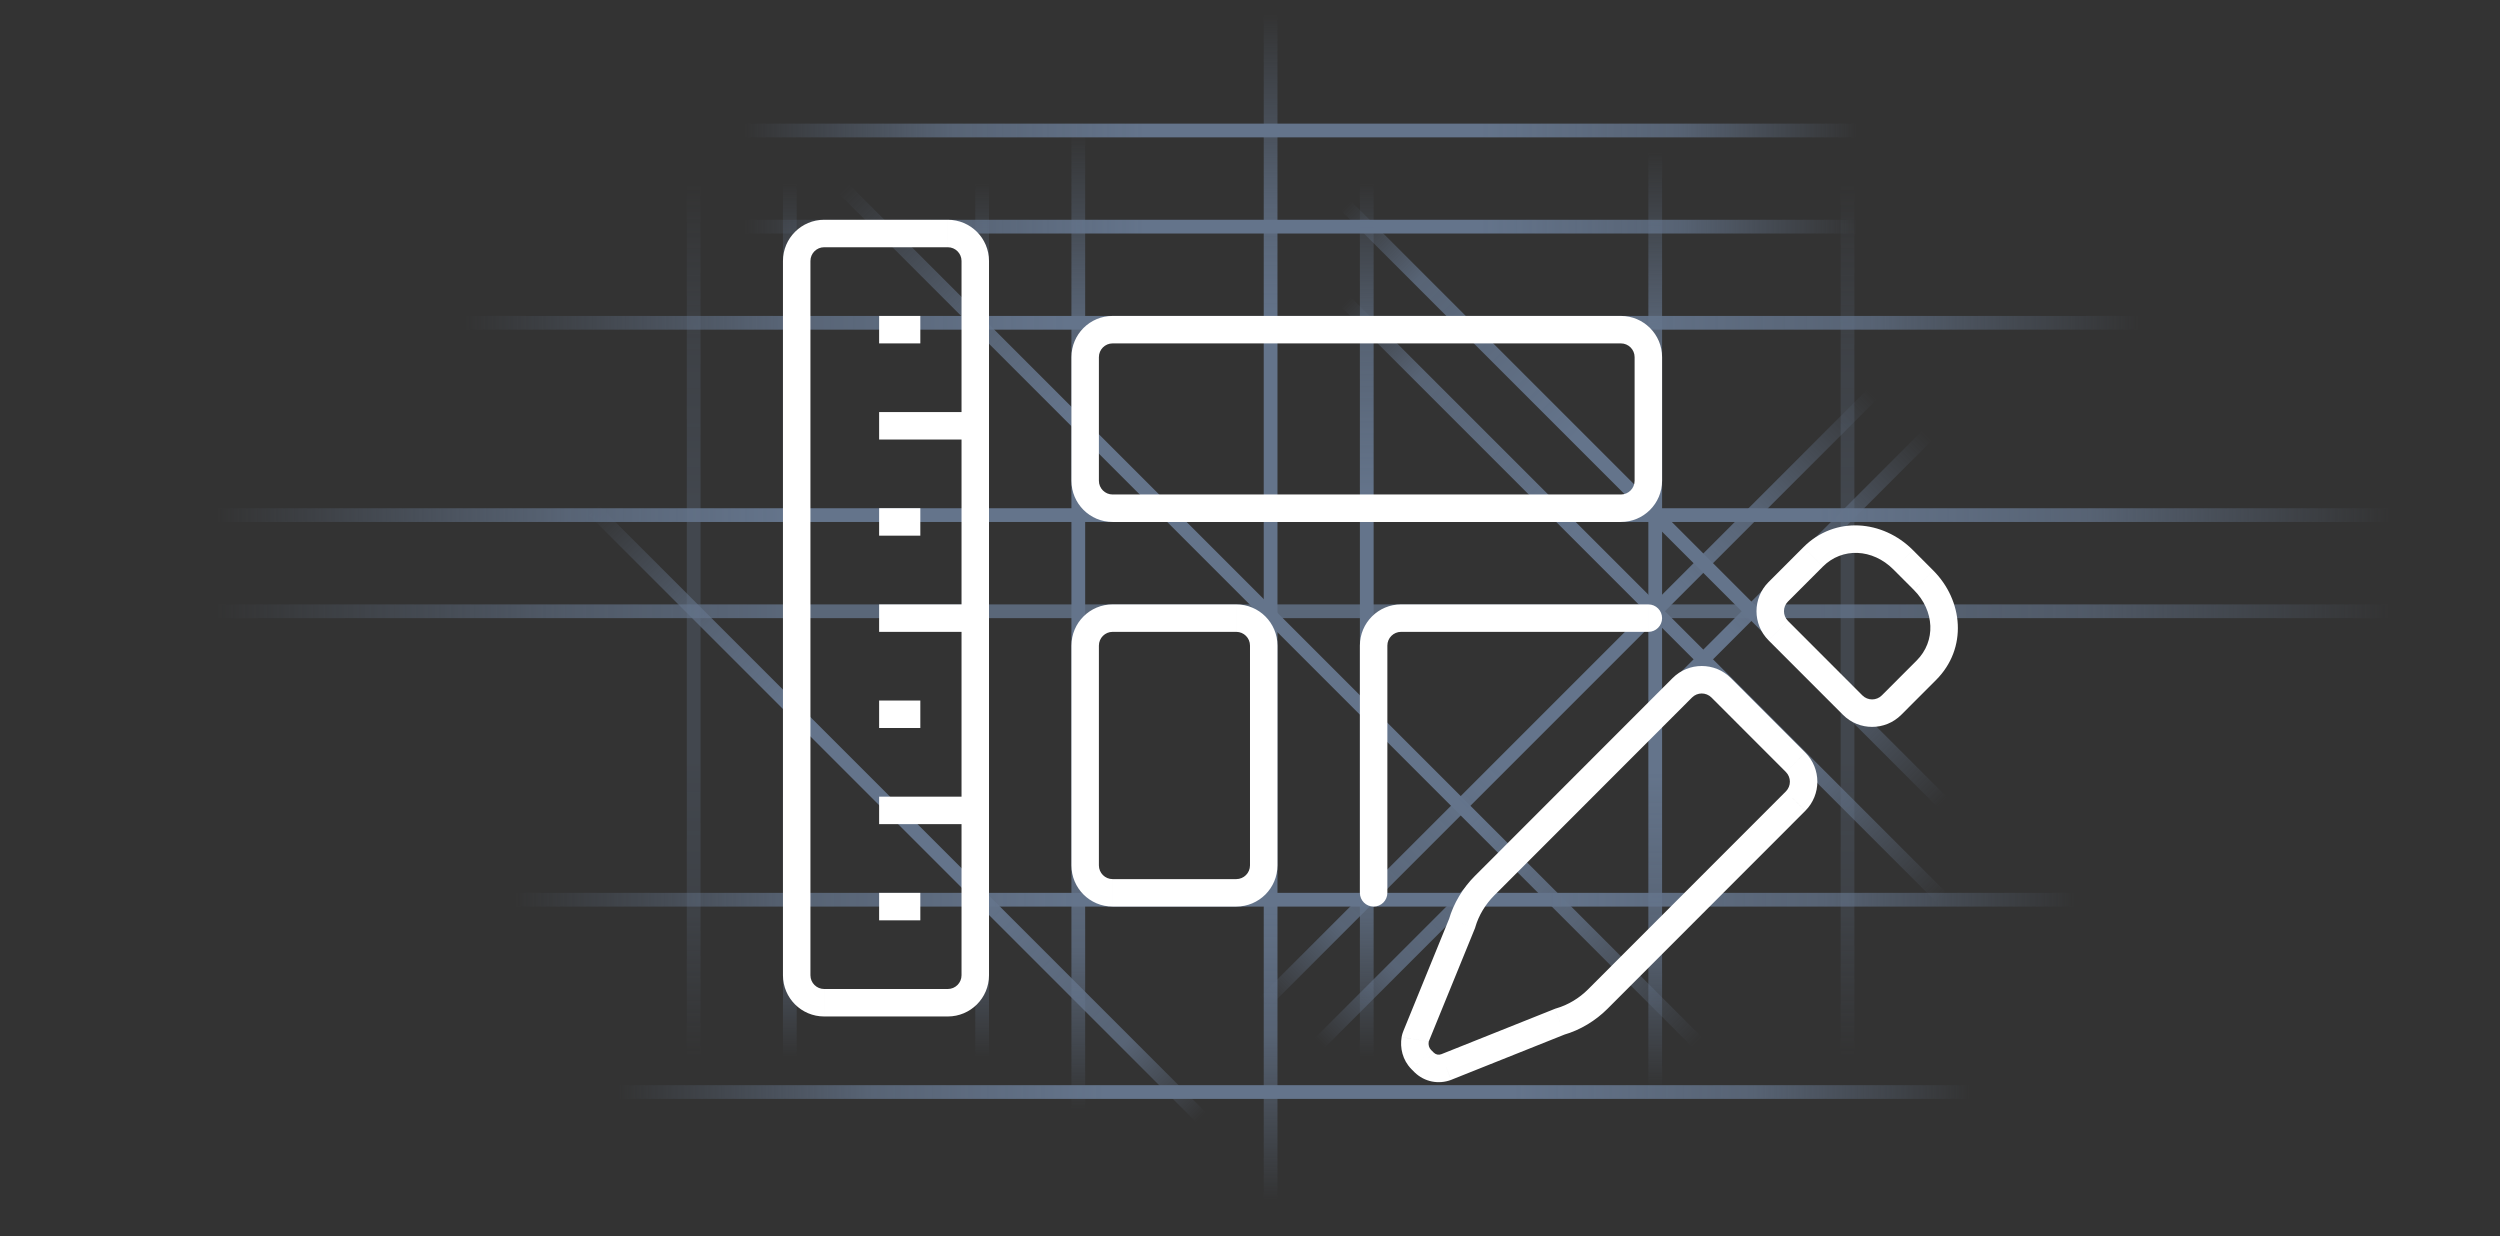 <svg fill="none" height="90" viewBox="0 0 182 90" width="182" xmlns="http://www.w3.org/2000/svg" xmlns:xlink="http://www.w3.org/1999/xlink"><rect x="0" y="0" width="182" height="90" fill="#333333" stroke="none"/><linearGradient id="a"><stop offset=".03" stop-color="#64748b" stop-opacity="0"/><stop offset=".16" stop-color="#64748b" stop-opacity=".74"/><stop offset=".275" stop-color="#64748b"/><stop offset=".715" stop-color="#64748b"/><stop offset=".81" stop-color="#64748b" stop-opacity=".75"/><stop offset=".96" stop-color="#64748b" stop-opacity="0"/></linearGradient><linearGradient id="b" gradientUnits="userSpaceOnUse" x1="90.5" x2="90.5" xlink:href="#a" y1="90.149" y2="-2.685"/><linearGradient id="c" gradientUnits="userSpaceOnUse" x1="124.157" x2="57.336" xlink:href="#a" y1="79.307" y2="12.485"/><linearGradient id="d"><stop offset=".03" stop-color="#64748b" stop-opacity="0"/><stop offset=".215" stop-color="#64748b" stop-opacity=".74"/><stop offset=".345" stop-color="#64748b"/><stop offset=".475" stop-color="#64748b"/><stop offset=".625" stop-color="#64748b"/><stop offset=".88" stop-color="#64748b" stop-opacity=".75"/><stop offset="1" stop-color="#64748b" stop-opacity="0"/></linearGradient><linearGradient id="e" gradientUnits="userSpaceOnUse" x1="138.731" x2="93.128" xlink:href="#d" y1="28.391" y2="73.994"/><linearGradient id="f" gradientUnits="userSpaceOnUse" x1="142.731" x2="97.128" xlink:href="#d" y1="31.391" y2="76.994"/><linearGradient id="g" gradientUnits="userSpaceOnUse" x1="141.704" x2="96.916" xlink:href="#d" y1="67.826" y2="23.037"/><linearGradient id="h" gradientUnits="userSpaceOnUse" x1="141.704" x2="96.916" xlink:href="#d" y1="60.826" y2="16.037"/><linearGradient id="i" gradientUnits="userSpaceOnUse" x1="42.891" x2="88.494" xlink:href="#d" y1="34.679" y2="80.282"/><linearGradient id="j"><stop offset=".03" stop-color="#64748b" stop-opacity="0"/><stop offset=".18" stop-color="#64748b" stop-opacity=".74"/><stop offset=".345" stop-color="#64748b"/><stop offset=".475" stop-color="#64748b"/><stop offset=".625" stop-color="#64748b"/><stop offset=".785" stop-color="#64748b" stop-opacity=".75"/><stop offset=".96" stop-color="#64748b" stop-opacity="0"/></linearGradient><linearGradient id="k" gradientUnits="userSpaceOnUse" x1="76.5" x2="76.5" xlink:href="#j" y1="83.053" y2="6.505"/><linearGradient id="l" gradientUnits="userSpaceOnUse" x1="48.5" x2="48.5" xlink:href="#j" y1="79.005" y2="10.601"/><linearGradient id="m" gradientUnits="userSpaceOnUse" x1="137.816" x2="50.682" xlink:href="#j" y1="18.5" y2="18.5"/><linearGradient id="n" gradientUnits="userSpaceOnUse" x1="137.816" x2="50.682" xlink:href="#j" y1="11.5" y2="11.5"/><linearGradient id="o" gradientUnits="userSpaceOnUse" x1="146.627" x2="40.763" xlink:href="#j" y1="81.5" y2="81.5"/><linearGradient id="p" gradientUnits="userSpaceOnUse" x1="154.723" x2="32.572" xlink:href="#j" y1="67.5" y2="67.5"/><linearGradient id="q" gradientUnits="userSpaceOnUse" x1="179.107" x2="8.911" xlink:href="#a" y1="46.5" y2="46.5"/><linearGradient id="r" gradientUnits="userSpaceOnUse" x1="179.107" x2="8.911" xlink:href="#a" y1="39.5" y2="39.5"/><linearGradient id="s" gradientUnits="userSpaceOnUse" x1="159.676" x2="28.568" xlink:href="#j" y1="25.5" y2="25.5"/><linearGradient id="t" gradientUnits="userSpaceOnUse" x1="118.5" x2="118.5" xlink:href="#j" y1="81.434" y2="8.143"/><linearGradient id="u" gradientUnits="userSpaceOnUse" x1="132.5" x2="132.5" xlink:href="#j" y1="79.005" y2="10.601"/><linearGradient id="v" gradientUnits="userSpaceOnUse" x1="69.5" x2="69.5" xlink:href="#j" y1="79.005" y2="10.601"/><linearGradient id="w" gradientUnits="userSpaceOnUse" x1="55.5" x2="55.5" xlink:href="#j" y1="79.005" y2="10.601"/><linearGradient id="x" gradientUnits="userSpaceOnUse" x1="97.5" x2="97.5" xlink:href="#j" y1="79.005" y2="10.601"/><clipPath id="y"><path d="m0 0h182v90h-182z"/></clipPath><g clip-path="url(#y)"><path d="m92.5-13v114" stroke="url(#b)"/><path d="m51.325 3.646 82.057 82.056" stroke="url(#c)"/><path d="m87 78 56-56" stroke="url(#e)"/><path d="m91 81 56-56" stroke="url(#f)"/><path d="m93 17 55 55" stroke="url(#g)"/><path d="m93 10 55 55" stroke="url(#h)"/><path d="m92.5 86.41-56-56" stroke="url(#i)"/><path d="m78.5-2v94" stroke="url(#k)"/><path d="m50.5 3v84" opacity=".3" stroke="url(#l)"/><path d="m41 16.5h107" stroke="url(#m)"/><path d="m41 9.5h107" stroke="url(#n)"/><path d="m29 79.5h130" stroke="url(#o)"/><path d="m19 65.5h150" stroke="url(#p)"/><path d="m-10 44.5h209" opacity=".8" stroke="url(#q)"/><path d="m-10 37.5h209" stroke="url(#r)"/><path d="m14 23.5h161" stroke="url(#s)"/><path d="m120.5-0v90" stroke="url(#t)"/><path d="m134.5 3v84" opacity=".3" stroke="url(#u)"/><path d="m71.5 3v84" stroke="url(#v)"/><path d="m57.5 3v84" stroke="url(#w)"/><path d="m99.5 3v84" stroke="url(#x)"/><path d="m71 71h-1zm-2 2v1zm0-56v1zm2 2h1zm-13 0h-1zm2-2v-1zm-2 54h1zm2 2v-1zm60-27c.552 0 1-.448 1-1s-.448-1-1-1zm-21 19c0 .552.448 1 1 1 .552 0 1-.448 1-1zm32.995-24.455.707.707zm6.554.206.708-.707-.001-0zm1.483 1.485-.707.707v0zm.207 6.559.707.707v-0zm-23.924 23.941-.708-.707zm-2.749 1.636-.275-.962-.049.014-.047.019zm-8.283 3.309.352.936.01-.004.009-.004zm1.153-10.445.926.378.021-.051.015-.052zm1.635-2.751-.708-.707zm14.402-14.413.707.707zm2.829 0-.707.707zm-22.277 25.593.986.166zm.084-.272-.926-.378zm27.61-17.072-.707-.707zm0-2.827.708-.707zm-27.039 21.854-.697.718zm-.217-.218-.718.696zm25.995-34.047-.707-.707zm8.247 8.249.707.707zm-56.705-26.332h37v-2h-37zm38 1v9h2v-9zm-1 10h-37v2h37zm-38-1v-9h-2v9zm1 1c-.552 0-1-.448-1-1h-2c0 1.657 1.343 3 3 3zm38-1c0 .552-.448 1-1 1v2c1.657 0 3-1.343 3-3zm-1-10c.552 0 1 .448 1 1h2c0-1.657-1.343-3-3-3zm-37-2c-1.657 0-3 1.343-3 3h2c0-.552.448-1 1-1zm-22 48v-52h-2v52zm1-53h9v-2h-9zm10 1v52h2v-52zm-1 53h-9v2h9zm1-1c0 .552-.448 1-1 1v2c1.657 0 3-1.343 3-3zm-1-53c.552 0 1 .448 1 1h2c0-1.657-1.343-3-3-3zm-10 1c0-.552.448-1 1-1v-2c-1.657 0-3 1.343-3 3zm-2 52c0 1.657 1.343 3 3 3v-2c-.552 0-1-.448-1-1zm45-25h18v-2h-18zm-1 19v-18h-2v18zm1-21c-1.657 0-3 1.343-3 3h2c0-.552.448-1 1-1zm-21 2h9v-2h-9zm10 1v16h2v-16zm-1 17h-9v2h9zm-10-1v-16h-2v16zm1 1c-.552 0-1-.448-1-1h-2c0 1.657 1.343 3 3 3zm10-1c0 .552-.448 1-1 1v2c1.657 0 3-1.343 3-3zm-1-17c.552 0 1 .448 1 1h2c0-1.657-1.343-3-3-3zm-9-2c-1.657 0-3 1.343-3 3h2c0-.552.448-1 1-1zm-17 16h6v-2h-6zm0-14h6v-2h-6zm0-14h6v-2h-6zm0 35h3v-2h-3zm0-14h3v-2h-3zm0-14h3v-2h-3zm0-14h3v-2h-3zm68.702 16.252c1.41-1.411 3.613-1.321 5.14.206l1.414-1.414c-2.188-2.19-5.664-2.513-7.969-.206zm5.139.206 1.484 1.485 1.415-1.413-1.483-1.485zm1.484 1.486c1.527 1.528 1.616 3.735.206 5.146l1.415 1.414c2.305-2.306 1.981-5.784-.206-7.973zm.206 5.146-2.534 2.536 1.415 1.414 2.534-2.536zm-3.949 2.536-5.416-5.421-1.415 1.413 5.417 5.422zm-5.416-6.835 2.536-2.538-1.415-1.414-2.536 2.538zm-.154 13.825-14.405 14.415 1.415 1.414 14.404-14.415zm-14.405 14.415c-.631.632-1.451 1.134-2.316 1.381l.55 1.923c1.215-.347 2.326-1.035 3.181-1.89zm-2.412 1.414-8.283 3.309.742 1.857 8.283-3.309zm-8.263 3.302c-.198.074-.4.036-.555-.115l-1.394 1.435c.728.706 1.752.89 2.652.553zm-.752-.312c-.144-.148-.209-.364-.169-.602l-1.972-.333c-.132.785.064 1.667.706 2.328zm-.146-.663 3.328-8.157-1.852-.755-3.327 8.157zm3.364-8.26c.247-.867.749-1.687 1.38-2.319l-1.415-1.414c-.854.855-1.541 1.968-1.888 3.183zm1.38-2.319 14.402-14.413-1.415-1.414-14.402 14.413zm15.817-14.413 5.417 5.421 1.415-1.414-5.417-5.421zm-1.415-0c.391-.391 1.024-.391 1.415 0l1.415-1.414c-1.172-1.173-3.073-1.173-4.245-0zm-19.169 25.052c-.001.008-.002.008.002-.003.003-.011.01-.029.021-.058l-1.851-.755c-.047.115-.11.284-.144.483zm27.415-16.803c1.171-1.171 1.171-3.07.001-4.241l-1.415 1.414c.39.391.39 1.023 0 1.414zm-27.049 17.602c-.067-.064-.132-.13-.197-.196l-1.435 1.393c.078.08.158.16.238.239zm25.789-31.427c-.39-.391-.39-1.023 0-1.414l-1.415-1.414c-1.17 1.171-1.171 3.07 0 4.241zm6.831 5.422c-.39.391-1.024.391-1.415-0l-1.414 1.414c1.171 1.173 3.072 1.173 4.244 0z" fill="#fff"/></g></svg>